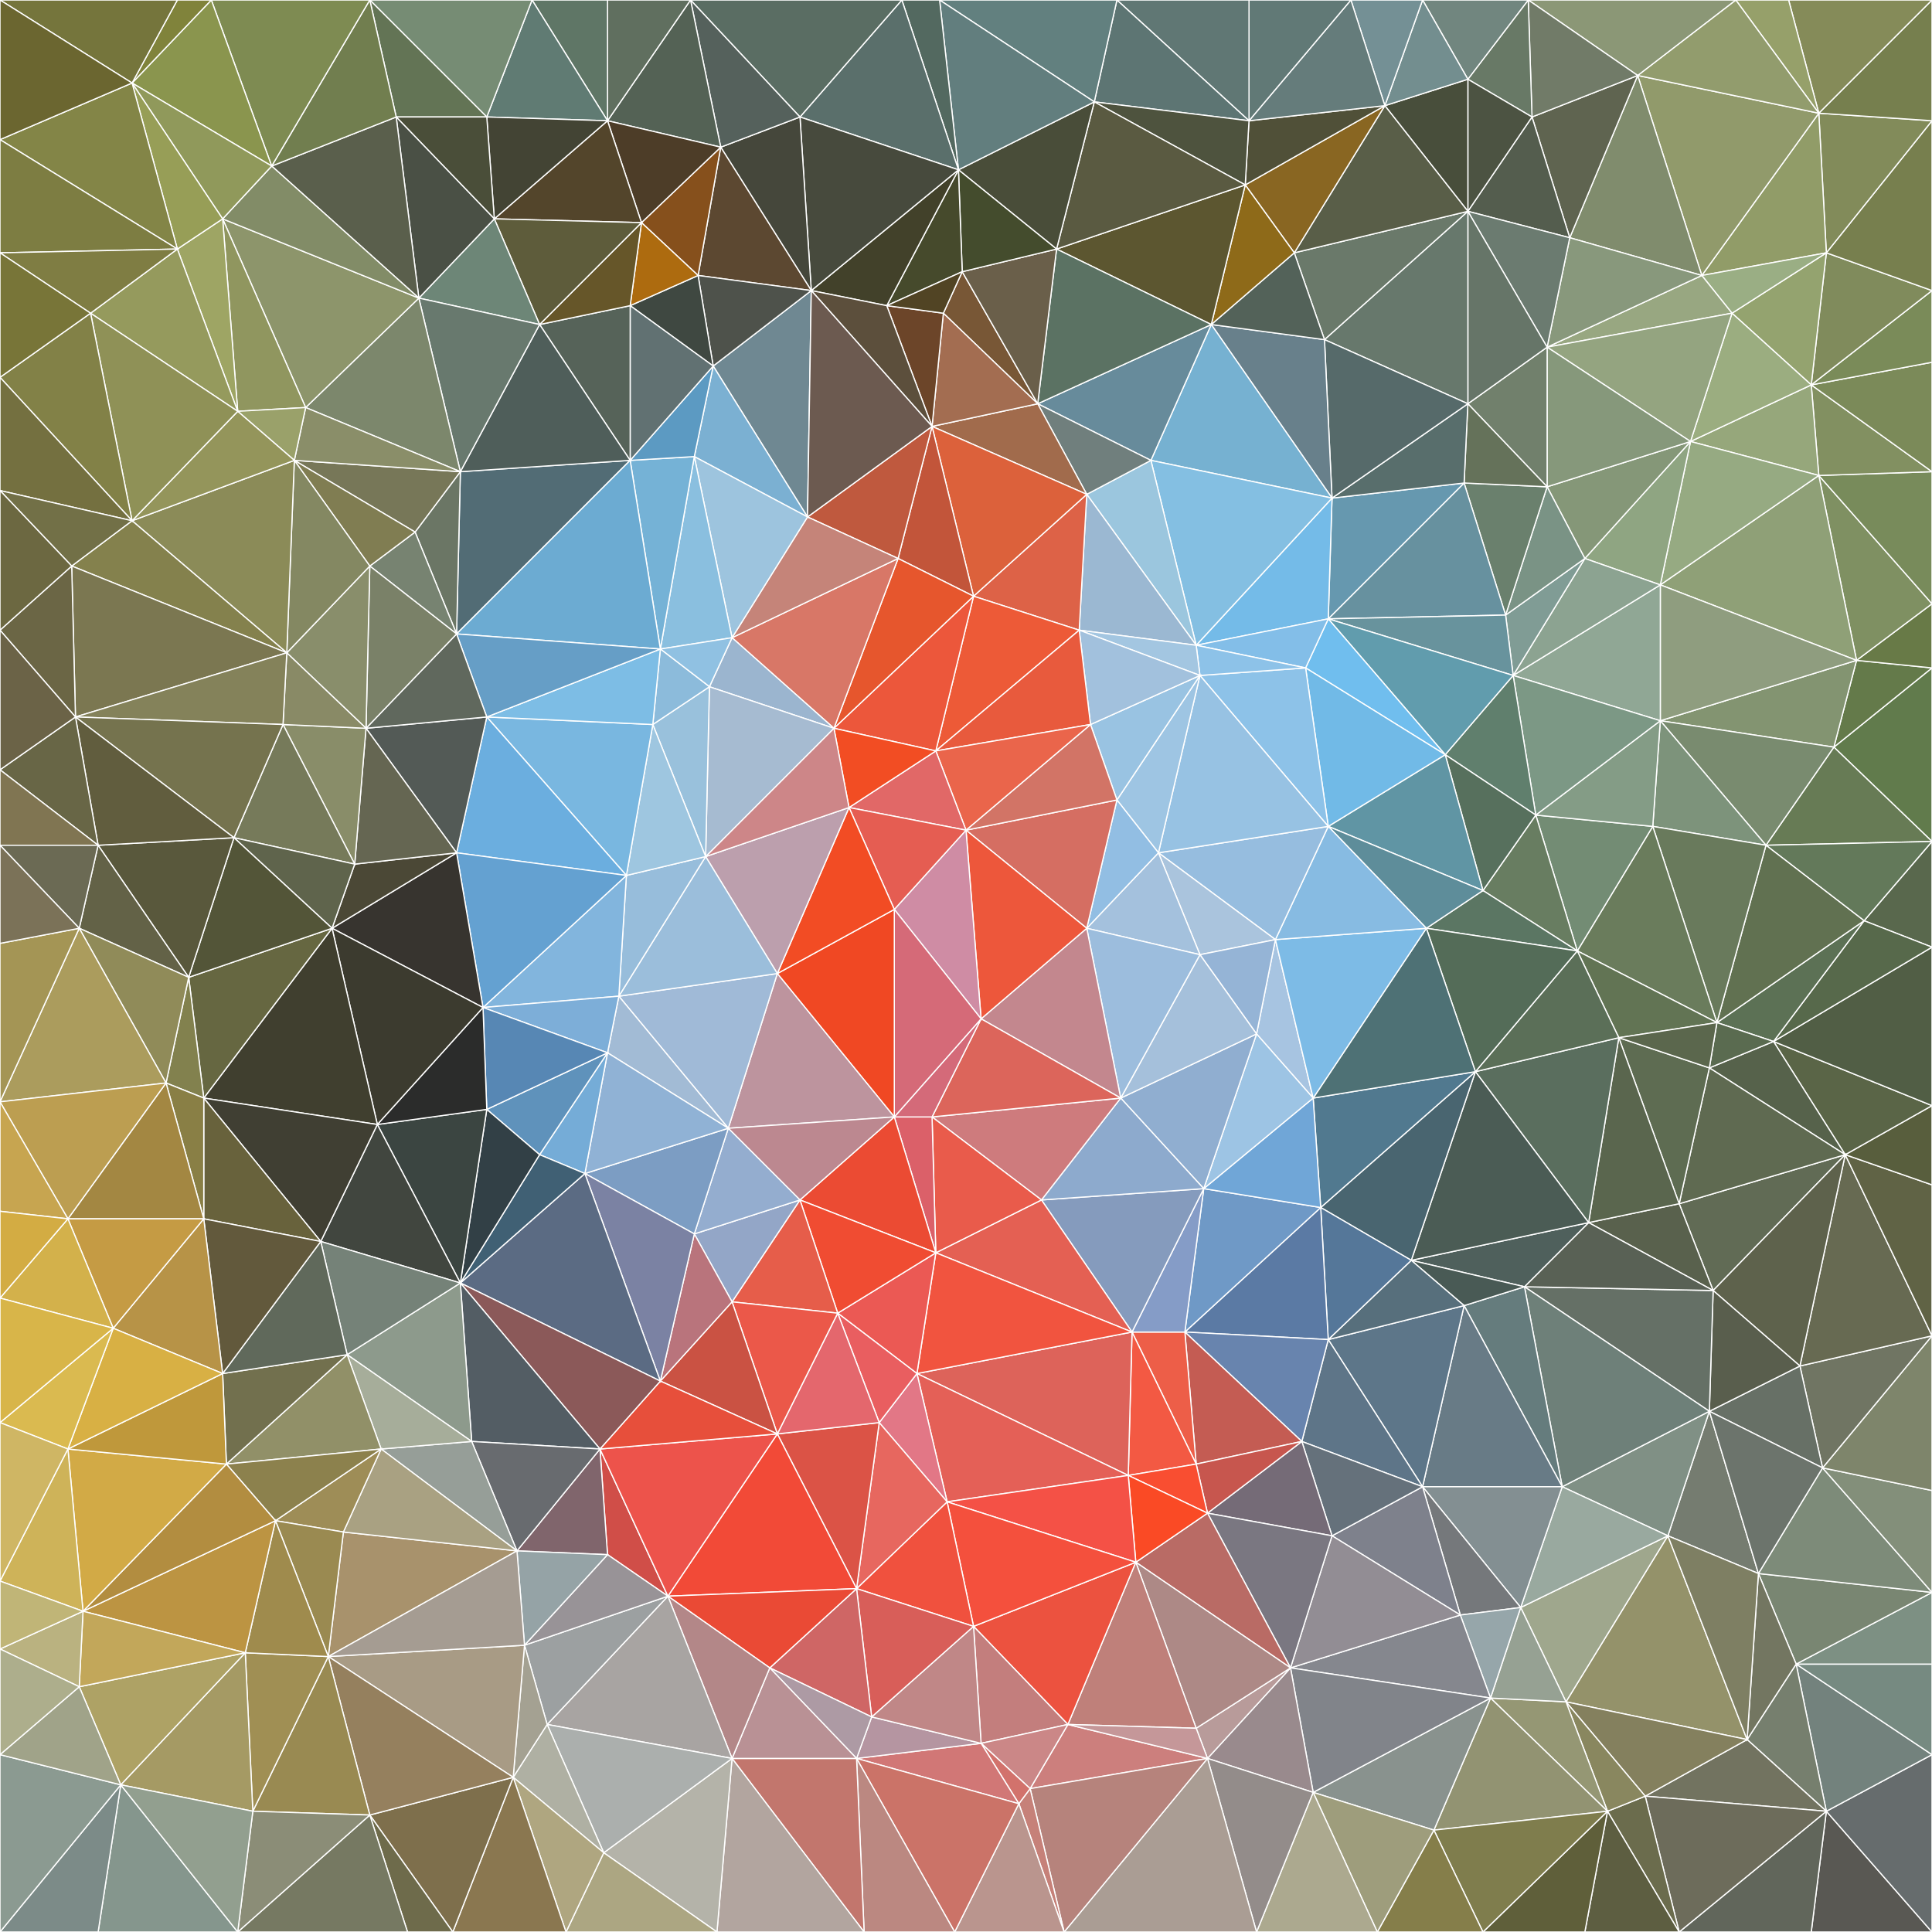 <svg xmlns='http://www.w3.org/2000/svg' version='1.1' width='512' height='512'>
<rect width="100%" height="100%" fill="#333333" stroke="none"/>
<g style='stroke-width:0.32px;stroke:white;'>
<polygon points='480 512 484 480 512 512' fill='rgb(89,88,83)'/>
<polygon points='484 480 512 465 512 512' fill='rgb(102,108,109)'/>
<polygon points='484 480 476 441 512 465' fill='rgb(115,130,125)'/>
<polygon points='476 441 512 441 512 465' fill='rgb(118,138,129)'/>
<polygon points='476 441 512 422 512 441' fill='rgb(125,144,131)'/>
<polygon points='476 441 466 417 512 422' fill='rgb(121,134,114)'/>
<polygon points='466 417 483 389 512 422' fill='rgb(125,139,121)'/>
<polygon points='483 389 512 395 512 422' fill='rgb(131,143,122)'/>
<polygon points='483 389 512 354 512 395' fill='rgb(126,133,107)'/>
<polygon points='483 389 477 362 512 354' fill='rgb(112,117,99)'/>
<polygon points='477 362 489 306 512 354' fill='rgb(103,106,82)'/>
<polygon points='489 306 512 314 512 354' fill='rgb(96,99,69)'/>
<polygon points='489 306 512 293 512 314' fill='rgb(88,94,61)'/>
<polygon points='489 306 470 276 512 293' fill='rgb(90,101,71)'/>
<polygon points='470 276 512 251 512 293' fill='rgb(81,94,69)'/>
<polygon points='494 244 512 223 512 251' fill='rgb(89,104,77)'/>
<polygon points='470 276 494 244 512 251' fill='rgb(87,105,75)'/>
<polygon points='486 198 512 177 512 223' fill='rgb(97,123,76)'/>
<polygon points='468 224 486 198 512 223' fill='rgb(103,123,85)'/>
<polygon points='494 244 468 224 512 223' fill='rgb(99,121,90)'/>
<polygon points='486 198 492 175 512 177' fill='rgb(100,122,74)'/>
<polygon points='492 175 512 160 512 177' fill='rgb(104,122,71)'/>
<polygon points='492 175 482 126 512 160' fill='rgb(127,144,98)'/>
<polygon points='482 126 512 125 512 160' fill='rgb(120,139,91)'/>
<polygon points='482 126 480 102 512 125' fill='rgb(130,144,97)'/>
<polygon points='480 102 512 96 512 125' fill='rgb(123,138,89)'/>
<polygon points='480 102 512 77 512 96' fill='rgb(122,139,89)'/>
<polygon points='480 102 484 67 512 77' fill='rgb(128,139,92)'/>
<polygon points='484 67 512 32 512 77' fill='rgb(119,127,78)'/>
<polygon points='484 67 482 30 512 32' fill='rgb(130,139,90)'/>
<polygon points='482 30 512 0 512 32' fill='rgb(118,127,78)'/>
<polygon points='482 30 474 0 512 0' fill='rgb(133,139,89)'/>
<polygon points='480 102 459 83 484 67' fill='rgb(148,163,111)'/>
<polygon points='463 461 476 441 484 480' fill='rgb(118,127,110)'/>
<polygon points='454 342 445 319 489 306' fill='rgb(97,107,85)'/>
<polygon points='477 362 454 342 489 306' fill='rgb(94,98,76)'/>
<polygon points='440 155 482 126 492 175' fill='rgb(143,160,119)'/>
<polygon points='470 276 455 271 494 244' fill='rgb(92,113,85)'/>
<polygon points='455 271 468 224 494 244' fill='rgb(97,113,81)'/>
<polygon points='486 198 440 191 492 175' fill='rgb(131,148,113)'/>
<polygon points='440 191 440 155 492 175' fill='rgb(143,157,127)'/>
<polygon points='451 73 482 30 484 67' fill='rgb(145,156,104)'/>
<polygon points='453 283 470 276 489 306' fill='rgb(86,98,75)'/>
<polygon points='445 319 453 283 489 306' fill='rgb(95,106,81)'/>
<polygon points='460 0 474 0 482 30' fill='rgb(150,160,106)'/>
<polygon points='453 374 477 362 483 389' fill='rgb(103,112,102)'/>
<polygon points='480 512 445 512 484 480' fill='rgb(97,102,91)'/>
<polygon points='468 224 440 191 486 198' fill='rgb(121,139,111)'/>
<polygon points='451 73 434 20 482 30' fill='rgb(145,154,107)'/>
<polygon points='448 117 480 102 482 126' fill='rgb(150,167,123)'/>
<polygon points='440 155 448 117 482 126' fill='rgb(150,170,130)'/>
<polygon points='459 83 451 73 484 67' fill='rgb(154,174,132)'/>
<polygon points='436 476 463 461 484 480' fill='rgb(114,115,96)'/>
<polygon points='445 512 436 476 484 480' fill='rgb(109,108,91)'/>
<polygon points='442 407 453 374 466 417' fill='rgb(117,124,112)'/>
<polygon points='466 417 453 374 483 389' fill='rgb(108,116,108)'/>
<polygon points='434 20 460 0 482 30' fill='rgb(146,156,109)'/>
<polygon points='448 117 459 83 480 102' fill='rgb(155,173,128)'/>
<polygon points='438 219 440 191 468 224' fill='rgb(125,147,123)'/>
<polygon points='453 374 454 342 477 362' fill='rgb(89,94,77)'/>
<polygon points='455 271 438 219 468 224' fill='rgb(105,122,92)'/>
<polygon points='463 461 466 417 476 441' fill='rgb(115,118,97)'/>
<polygon points='418 252 438 219 455 271' fill='rgb(106,124,92)'/>
<polygon points='415 451 442 407 463 461' fill='rgb(148,146,106)'/>
<polygon points='463 461 442 407 466 417' fill='rgb(126,127,99)'/>
<polygon points='453 283 455 271 470 276' fill='rgb(90,107,80)'/>
<polygon points='416 63 434 20 451 73' fill='rgb(128,140,109)'/>
<polygon points='436 476 415 451 463 461' fill='rgb(132,128,94)'/>
<polygon points='429 275 418 252 455 271' fill='rgb(98,116,84)'/>
<polygon points='410 92 451 73 459 83' fill='rgb(152,167,129)'/>
<polygon points='448 117 410 92 459 83' fill='rgb(148,164,128)'/>
<polygon points='434 20 405 0 460 0' fill='rgb(139,151,118)'/>
<polygon points='426 480 436 476 445 512' fill='rgb(107,108,77)'/>
<polygon points='440 155 420 148 448 117' fill='rgb(143,165,130)'/>
<polygon points='445 319 429 275 453 283' fill='rgb(94,108,82)'/>
<polygon points='442 407 414 394 453 374' fill='rgb(128,144,133)'/>
<polygon points='421 324 445 319 454 342' fill='rgb(89,97,77)'/>
<polygon points='453 374 404 341 454 342' fill='rgb(101,112,102)'/>
<polygon points='453 283 429 275 455 271' fill='rgb(91,103,77)'/>
<polygon points='415 451 403 426 442 407' fill='rgb(159,167,141)'/>
<polygon points='414 394 404 341 453 374' fill='rgb(110,128,121)'/>
<polygon points='404 341 421 324 454 342' fill='rgb(89,97,85)'/>
<polygon points='421 324 429 275 445 319' fill='rgb(90,102,78)'/>
<polygon points='420 512 426 480 445 512' fill='rgb(93,94,65)'/>
<polygon points='420 148 410 129 448 117' fill='rgb(133,151,120)'/>
<polygon points='410 92 416 63 451 73' fill='rgb(136,152,124)'/>
<polygon points='416 63 406 31 434 20' fill='rgb(95,100,80)'/>
<polygon points='401 179 440 155 440 191' fill='rgb(144,167,149)'/>
<polygon points='410 129 410 92 448 117' fill='rgb(134,152,123)'/>
<polygon points='401 179 420 148 440 155' fill='rgb(140,163,145)'/>
<polygon points='418 252 407 216 438 219' fill='rgb(115,140,116)'/>
<polygon points='438 219 407 216 440 191' fill='rgb(132,156,134)'/>
<polygon points='403 426 414 394 442 407' fill='rgb(153,169,159)'/>
<polygon points='421 324 391 284 429 275' fill='rgb(90,110,94)'/>
<polygon points='426 480 415 451 436 476' fill='rgb(137,135,95)'/>
<polygon points='407 216 401 179 440 191' fill='rgb(124,152,133)'/>
<polygon points='401 179 399 163 420 148' fill='rgb(128,156,149)'/>
<polygon points='406 31 405 0 434 20' fill='rgb(113,123,104)'/>
<polygon points='388 346 404 341 414 394' fill='rgb(101,124,125)'/>
<polygon points='393 236 407 216 418 252' fill='rgb(104,125,97)'/>
<polygon points='420 512 393 512 426 480' fill='rgb(95,95,58)'/>
<polygon points='391 284 418 252 429 275' fill='rgb(91,111,88)'/>
<polygon points='389 107 410 92 410 129' fill='rgb(113,128,108)'/>
<polygon points='395 450 415 451 426 480' fill='rgb(149,151,116)'/>
<polygon points='380 485 395 450 426 480' fill='rgb(146,147,114)'/>
<polygon points='393 512 380 485 426 480' fill='rgb(127,125,77)'/>
<polygon points='377 394 388 346 414 394' fill='rgb(104,123,134)'/>
<polygon points='389 56 406 31 416 63' fill='rgb(84,93,78)'/>
<polygon points='404 341 374 334 421 324' fill='rgb(79,96,92)'/>
<polygon points='374 334 391 284 421 324' fill='rgb(75,92,85)'/>
<polygon points='383 200 401 179 407 216' fill='rgb(96,127,109)'/>
<polygon points='399 163 410 129 420 148' fill='rgb(122,147,133)'/>
<polygon points='389 21 405 0 406 31' fill='rgb(104,121,102)'/>
<polygon points='395 450 403 426 415 451' fill='rgb(150,161,147)'/>
<polygon points='410 92 389 56 416 63' fill='rgb(107,123,112)'/>
<polygon points='378 246 393 236 418 252' fill='rgb(91,118,99)'/>
<polygon points='391 284 378 246 418 252' fill='rgb(84,108,88)'/>
<polygon points='399 163 388 128 410 129' fill='rgb(106,128,109)'/>
<polygon points='403 426 377 394 414 394' fill='rgb(131,143,146)'/>
<polygon points='388 128 389 107 410 129' fill='rgb(101,114,90)'/>
<polygon points='387 428 377 394 403 426' fill='rgb(117,120,123)'/>
<polygon points='389 107 389 56 410 92' fill='rgb(102,117,104)'/>
<polygon points='395 450 387 428 403 426' fill='rgb(150,166,170)'/>
<polygon points='388 346 374 334 404 341' fill='rgb(73,90,85)'/>
<polygon points='389 56 389 21 406 31' fill='rgb(76,83,66)'/>
<polygon points='393 236 383 200 407 216' fill='rgb(87,112,93)'/>
<polygon points='389 21 377 0 405 0' fill='rgb(113,134,127)'/>
<polygon points='351 90 389 56 389 107' fill='rgb(103,120,108)'/>
<polygon points='367 28 389 21 389 56' fill='rgb(72,78,59)'/>
<polygon points='374 334 350 320 391 284' fill='rgb(73,101,112)'/>
<polygon points='352 164 388 128 399 163' fill='rgb(103,145,159)'/>
<polygon points='352 164 399 163 401 179' fill='rgb(104,147,157)'/>
<polygon points='383 200 352 164 401 179' fill='rgb(97,156,173)'/>
<polygon points='377 394 352 355 388 346' fill='rgb(93,118,137)'/>
<polygon points='350 320 348 291 391 284' fill='rgb(81,121,143)'/>
<polygon points='352 164 353 132 388 128' fill='rgb(102,152,175)'/>
<polygon points='352 219 383 200 393 236' fill='rgb(96,149,164)'/>
<polygon points='378 246 352 219 393 236' fill='rgb(94,141,154)'/>
<polygon points='365 512 380 485 393 512' fill='rgb(133,126,74)'/>
<polygon points='380 485 348 475 395 450' fill='rgb(137,146,142)'/>
<polygon points='342 442 387 428 395 450' fill='rgb(133,135,142)'/>
<polygon points='348 475 342 442 395 450' fill='rgb(129,132,138)'/>
<polygon points='346 177 352 164 383 200' fill='rgb(112,190,238)'/>
<polygon points='351 90 343 67 389 56' fill='rgb(106,121,106)'/>
<polygon points='348 291 378 246 391 284' fill='rgb(78,113,117)'/>
<polygon points='353 407 377 394 387 428' fill='rgb(126,129,140)'/>
<polygon points='388 128 353 132 389 107' fill='rgb(88,110,108)'/>
<polygon points='345 382 352 355 377 394' fill='rgb(94,117,136)'/>
<polygon points='352 355 374 334 388 346' fill='rgb(87,111,124)'/>
<polygon points='367 28 377 0 389 21' fill='rgb(115,142,143)'/>
<polygon points='343 67 367 28 389 56' fill='rgb(89,94,72)'/>
<polygon points='353 132 351 90 389 107' fill='rgb(86,106,106)'/>
<polygon points='342 442 353 407 387 428' fill='rgb(146,141,148)'/>
<polygon points='333 274 338 249 348 291' fill='rgb(167,196,225)'/>
<polygon points='367 28 358 0 377 0' fill='rgb(116,144,149)'/>
<polygon points='348 291 338 249 378 246' fill='rgb(125,187,230)'/>
<polygon points='352 219 346 177 383 200' fill='rgb(113,186,231)'/>
<polygon points='365 512 348 475 380 485' fill='rgb(158,157,124)'/>
<polygon points='338 249 352 219 378 246' fill='rgb(135,187,226)'/>
<polygon points='353 407 345 382 377 394' fill='rgb(101,113,123)'/>
<polygon points='343 67 330 49 367 28' fill='rgb(137,102,34)'/>
<polygon points='352 355 350 320 374 334' fill='rgb(85,119,153)'/>
<polygon points='333 512 348 475 365 512' fill='rgb(172,169,143)'/>
<polygon points='330 49 331 32 367 28' fill='rgb(80,80,56)'/>
<polygon points='331 32 358 0 367 28' fill='rgb(101,124,123)'/>
<polygon points='331 32 331 0 358 0' fill='rgb(97,121,118)'/>
<polygon points='318 179 346 177 352 219' fill='rgb(141,194,232)'/>
<polygon points='314 353 350 320 352 355' fill='rgb(91,122,164)'/>
<polygon points='321 86 351 90 353 132' fill='rgb(104,128,139)'/>
<polygon points='305 122 321 86 353 132' fill='rgb(118,177,209)'/>
<polygon points='320 466 342 442 348 475' fill='rgb(153,138,141)'/>
<polygon points='314 353 319 315 350 320' fill='rgb(111,153,198)'/>
<polygon points='319 315 348 291 350 320' fill='rgb(112,166,215)'/>
<polygon points='321 86 343 67 351 90' fill='rgb(83,98,89)'/>
<polygon points='338 249 307 226 352 219' fill='rgb(150,189,223)'/>
<polygon points='307 226 318 179 352 219' fill='rgb(151,194,227)'/>
<polygon points='345 382 314 353 352 355' fill='rgb(104,132,174)'/>
<polygon points='352 164 317 171 353 132' fill='rgb(116,187,232)'/>
<polygon points='317 171 305 122 353 132' fill='rgb(132,191,226)'/>
<polygon points='320 401 345 382 353 407' fill='rgb(117,107,119)'/>
<polygon points='342 442 320 401 353 407' fill='rgb(122,119,129)'/>
<polygon points='333 512 320 466 348 475' fill='rgb(147,140,138)'/>
<polygon points='346 177 317 171 352 164' fill='rgb(131,190,232)'/>
<polygon points='320 466 317 458 342 442' fill='rgb(184,155,154)'/>
<polygon points='317 388 314 353 345 382' fill='rgb(196,92,83)'/>
<polygon points='320 401 317 388 345 382' fill='rgb(199,86,78)'/>
<polygon points='319 315 333 274 348 291' fill='rgb(157,196,228)'/>
<polygon points='301 414 320 401 342 442' fill='rgb(185,107,101)'/>
<polygon points='318 179 317 171 346 177' fill='rgb(141,194,232)'/>
<polygon points='307 226 296 212 318 179' fill='rgb(158,197,227)'/>
<polygon points='318 253 307 226 338 249' fill='rgb(170,196,221)'/>
<polygon points='333 274 318 253 338 249' fill='rgb(149,180,214)'/>
<polygon points='317 458 301 414 342 442' fill='rgb(173,137,134)'/>
<polygon points='321 86 330 49 343 67' fill='rgb(142,106,25)'/>
<polygon points='319 315 297 291 333 274' fill='rgb(144,174,208)'/>
<polygon points='282 512 320 466 333 512' fill='rgb(170,157,148)'/>
<polygon points='288 131 305 122 317 171' fill='rgb(155,198,222)'/>
<polygon points='321 86 280 66 330 49' fill='rgb(92,86,48)'/>
<polygon points='296 0 331 0 331 32' fill='rgb(96,119,116)'/>
<polygon points='290 27 296 0 331 32' fill='rgb(93,117,115)'/>
<polygon points='297 291 318 253 333 274' fill='rgb(165,192,219)'/>
<polygon points='330 49 290 27 331 32' fill='rgb(78,83,62)'/>
<polygon points='280 66 290 27 330 49' fill='rgb(90,90,65)'/>
<polygon points='286 167 288 131 317 171' fill='rgb(155,184,210)'/>
<polygon points='300 353 314 353 317 388' fill='rgb(237,94,72)'/>
<polygon points='299 391 300 353 317 388' fill='rgb(243,89,67)'/>
<polygon points='283 457 301 414 317 458' fill='rgb(191,128,122)'/>
<polygon points='296 212 289 192 318 179' fill='rgb(153,195,226)'/>
<polygon points='288 246 307 226 318 253' fill='rgb(164,193,221)'/>
<polygon points='297 291 288 246 318 253' fill='rgb(156,189,221)'/>
<polygon points='314 353 300 353 319 315' fill='rgb(133,156,199)'/>
<polygon points='300 353 276 318 319 315' fill='rgb(133,155,189)'/>
<polygon points='273 474 283 457 320 466' fill='rgb(204,127,125)'/>
<polygon points='282 512 273 474 320 466' fill='rgb(182,131,124)'/>
<polygon points='305 122 275 107 321 86' fill='rgb(103,139,155)'/>
<polygon points='275 107 280 66 321 86' fill='rgb(91,114,99)'/>
<polygon points='299 391 317 388 320 401' fill='rgb(249,78,49)'/>
<polygon points='301 414 299 391 320 401' fill='rgb(250,74,37)'/>
<polygon points='283 457 317 458 320 466' fill='rgb(197,151,153)'/>
<polygon points='276 318 297 291 319 315' fill='rgb(141,170,205)'/>
<polygon points='286 167 317 171 318 179' fill='rgb(163,198,225)'/>
<polygon points='289 192 286 167 318 179' fill='rgb(162,193,221)'/>
<polygon points='270 478 273 474 282 512' fill='rgb(198,129,121)'/>
<polygon points='260 270 288 246 297 291' fill='rgb(195,135,142)'/>
<polygon points='283 457 258 431 301 414' fill='rgb(236,82,63)'/>
<polygon points='288 246 296 212 307 226' fill='rgb(146,190,227)'/>
<polygon points='299 391 243 364 300 353' fill='rgb(221,99,90)'/>
<polygon points='288 131 275 107 305 122' fill='rgb(112,127,125)'/>
<polygon points='251 398 243 364 299 391' fill='rgb(228,96,87)'/>
<polygon points='251 398 299 391 301 414' fill='rgb(244,81,70)'/>
<polygon points='258 431 251 398 301 414' fill='rgb(244,80,61)'/>
<polygon points='288 246 256 220 296 212' fill='rgb(213,110,98)'/>
<polygon points='248 332 276 318 300 353' fill='rgb(228,96,83)'/>
<polygon points='243 364 248 332 300 353' fill='rgb(241,84,63)'/>
<polygon points='286 167 258 158 288 131' fill='rgb(221,98,71)'/>
<polygon points='280 66 254 45 290 27' fill='rgb(73,77,57)'/>
<polygon points='290 27 249 0 296 0' fill='rgb(98,128,127)'/>
<polygon points='276 318 247 296 297 291' fill='rgb(206,123,125)'/>
<polygon points='247 296 260 270 297 291' fill='rgb(220,101,91)'/>
<polygon points='256 220 289 192 296 212' fill='rgb(210,116,102)'/>
<polygon points='250 83 255 72 275 107' fill='rgb(120,87,54)'/>
<polygon points='275 107 255 72 280 66' fill='rgb(106,95,74)'/>
<polygon points='248 199 258 158 286 167' fill='rgb(237,90,55)'/>
<polygon points='248 199 286 167 289 192' fill='rgb(232,90,61)'/>
<polygon points='256 220 248 199 289 192' fill='rgb(234,101,75)'/>
<polygon points='254 45 249 0 290 27' fill='rgb(98,126,126)'/>
<polygon points='247 113 275 107 288 131' fill='rgb(161,107,76)'/>
<polygon points='258 158 247 113 288 131' fill='rgb(220,97,59)'/>
<polygon points='260 270 256 220 288 246' fill='rgb(237,87,59)'/>
<polygon points='237 241 256 220 260 270' fill='rgb(207,140,164)'/>
<polygon points='253 512 270 478 282 512' fill='rgb(186,149,142)'/>
<polygon points='260 462 258 431 283 457' fill='rgb(195,126,125)'/>
<polygon points='273 474 260 462 283 457' fill='rgb(203,135,135)'/>
<polygon points='238 148 247 113 258 158' fill='rgb(194,85,58)'/>
<polygon points='255 72 254 45 280 66' fill='rgb(68,76,45)'/>
<polygon points='247 113 250 83 275 107' fill='rgb(163,109,81)'/>
<polygon points='248 332 247 296 276 318' fill='rgb(233,91,75)'/>
<polygon points='270 478 260 462 273 474' fill='rgb(210,114,108)'/>
<polygon points='227 466 260 462 270 478' fill='rgb(209,119,118)'/>
<polygon points='253 512 227 466 270 478' fill='rgb(203,115,104)'/>
<polygon points='237 296 247 296 248 332' fill='rgb(219,96,105)'/>
<polygon points='233 377 243 364 251 398' fill='rgb(226,119,134)'/>
<polygon points='229 512 227 466 253 512' fill='rgb(187,136,129)'/>
<polygon points='239 0 249 0 254 45' fill='rgb(83,105,96)'/>
<polygon points='212 31 239 0 254 45' fill='rgb(90,111,107)'/>
<polygon points='248 199 221 193 258 158' fill='rgb(236,87,59)'/>
<polygon points='221 193 238 148 258 158' fill='rgb(230,86,45)'/>
<polygon points='227 421 251 398 258 431' fill='rgb(240,81,62)'/>
<polygon points='247 296 237 296 260 270' fill='rgb(212,106,121)'/>
<polygon points='237 296 237 241 260 270' fill='rgb(213,106,120)'/>
<polygon points='227 466 231 455 260 462' fill='rgb(181,149,161)'/>
<polygon points='231 455 258 431 260 462' fill='rgb(192,135,135)'/>
<polygon points='206 258 237 241 237 296' fill='rgb(240,72,35)'/>
<polygon points='235 81 254 45 255 72' fill='rgb(70,74,44)'/>
<polygon points='231 455 227 421 258 431' fill='rgb(216,94,89)'/>
<polygon points='243 364 222 348 248 332' fill='rgb(235,89,84)'/>
<polygon points='247 113 235 81 250 83' fill='rgb(108,69,41)'/>
<polygon points='235 81 215 77 254 45' fill='rgb(66,65,42)'/>
<polygon points='225 214 248 199 256 220' fill='rgb(225,104,103)'/>
<polygon points='237 241 225 214 256 220' fill='rgb(229,93,82)'/>
<polygon points='215 77 212 31 254 45' fill='rgb(71,74,61)'/>
<polygon points='250 83 235 81 255 72' fill='rgb(81,68,36)'/>
<polygon points='212 318 237 296 248 332' fill='rgb(235,75,51)'/>
<polygon points='238 148 214 137 247 113' fill='rgb(191,89,62)'/>
<polygon points='227 421 233 377 251 398' fill='rgb(231,103,95)'/>
<polygon points='215 77 235 81 247 113' fill='rgb(92,79,60)'/>
<polygon points='225 214 221 193 248 199' fill='rgb(242,77,35)'/>
<polygon points='222 348 212 318 248 332' fill='rgb(240,76,50)'/>
<polygon points='214 137 189 97 215 77' fill='rgb(111,136,146)'/>
<polygon points='214 137 215 77 247 113' fill='rgb(108,90,80)'/>
<polygon points='227 421 206 380 233 377' fill='rgb(219,83,70)'/>
<polygon points='221 193 194 169 238 148' fill='rgb(216,119,103)'/>
<polygon points='233 377 222 348 243 364' fill='rgb(233,94,96)'/>
<polygon points='194 466 227 466 229 512' fill='rgb(194,118,109)'/>
<polygon points='204 442 227 421 231 455' fill='rgb(207,102,101)'/>
<polygon points='193 299 206 258 237 296' fill='rgb(189,148,158)'/>
<polygon points='194 169 214 137 238 148' fill='rgb(197,132,121)'/>
<polygon points='212 31 183 0 239 0' fill='rgb(90,109,99)'/>
<polygon points='190 512 194 466 229 512' fill='rgb(178,165,159)'/>
<polygon points='206 258 225 214 237 241' fill='rgb(242,76,36)'/>
<polygon points='212 318 193 299 237 296' fill='rgb(188,136,144)'/>
<polygon points='206 258 187 227 225 214' fill='rgb(188,159,173)'/>
<polygon points='206 380 222 348 233 377' fill='rgb(228,103,109)'/>
<polygon points='184 121 189 97 214 137' fill='rgb(123,176,210)'/>
<polygon points='191 39 212 31 215 77' fill='rgb(69,71,59)'/>
<polygon points='227 466 204 442 231 455' fill='rgb(173,154,164)'/>
<polygon points='177 423 206 380 227 421' fill='rgb(242,74,55)'/>
<polygon points='194 345 212 318 222 348' fill='rgb(230,93,74)'/>
<polygon points='204 442 177 423 227 421' fill='rgb(234,74,53)'/>
<polygon points='194 466 204 442 227 466' fill='rgb(185,145,149)'/>
<polygon points='206 380 194 345 222 348' fill='rgb(235,88,73)'/>
<polygon points='187 227 221 193 225 214' fill='rgb(205,134,136)'/>
<polygon points='185 73 191 39 215 77' fill='rgb(92,72,49)'/>
<polygon points='188 182 194 169 221 193' fill='rgb(155,181,207)'/>
<polygon points='187 227 188 182 221 193' fill='rgb(166,187,209)'/>
<polygon points='187 227 173 192 188 182' fill='rgb(153,193,220)'/>
<polygon points='191 39 183 0 212 31' fill='rgb(85,97,92)'/>
<polygon points='194 345 184 327 212 318' fill='rgb(147,166,199)'/>
<polygon points='194 169 184 121 214 137' fill='rgb(157,196,222)'/>
<polygon points='189 97 185 73 215 77' fill='rgb(78,82,75)'/>
<polygon points='193 299 164 264 206 258' fill='rgb(160,186,215)'/>
<polygon points='175 366 194 345 206 380' fill='rgb(202,82,67)'/>
<polygon points='184 327 193 299 212 318' fill='rgb(148,173,207)'/>
<polygon points='161 412 159 384 177 423' fill='rgb(208,78,72)'/>
<polygon points='161 279 164 264 193 299' fill='rgb(162,187,213)'/>
<polygon points='175 172 184 121 194 169' fill='rgb(138,191,223)'/>
<polygon points='190 512 160 491 194 466' fill='rgb(180,179,169)'/>
<polygon points='164 264 187 227 206 258' fill='rgb(155,190,219)'/>
<polygon points='177 423 159 384 206 380' fill='rgb(237,83,75)'/>
<polygon points='159 384 175 366 206 380' fill='rgb(231,79,59)'/>
<polygon points='185 73 170 59 191 39' fill='rgb(134,80,28)'/>
<polygon points='194 466 177 423 204 442' fill='rgb(179,135,136)'/>
<polygon points='175 172 167 122 184 121' fill='rgb(117,178,214)'/>
<polygon points='164 264 166 232 187 227' fill='rgb(151,189,219)'/>
<polygon points='167 81 185 73 189 97' fill='rgb(63,72,65)'/>
<polygon points='161 32 183 0 191 39' fill='rgb(84,98,85)'/>
<polygon points='184 327 155 311 193 299' fill='rgb(124,157,195)'/>
<polygon points='188 182 175 172 194 169' fill='rgb(144,193,226)'/>
<polygon points='175 366 184 327 194 345' fill='rgb(185,116,124)'/>
<polygon points='145 457 177 423 194 466' fill='rgb(168,164,162)'/>
<polygon points='160 491 145 457 194 466' fill='rgb(171,175,173)'/>
<polygon points='155 311 161 279 193 299' fill='rgb(144,178,213)'/>
<polygon points='161 32 161 0 183 0' fill='rgb(96,111,95)'/>
<polygon points='166 232 173 192 187 227' fill='rgb(158,198,224)'/>
<polygon points='184 121 167 122 189 97' fill='rgb(92,154,194)'/>
<polygon points='170 59 161 32 191 39' fill='rgb(77,61,40)'/>
<polygon points='150 512 160 491 190 512' fill='rgb(172,166,130)'/>
<polygon points='167 122 167 81 189 97' fill='rgb(97,113,114)'/>
<polygon points='173 192 175 172 188 182' fill='rgb(140,187,219)'/>
<polygon points='175 366 155 311 184 327' fill='rgb(123,130,163)'/>
<polygon points='122 340 155 311 175 366' fill='rgb(91,107,131)'/>
<polygon points='145 457 139 436 177 423' fill='rgb(156,160,161)'/>
<polygon points='167 81 170 59 185 73' fill='rgb(173,107,15)'/>
<polygon points='121 168 122 125 167 122' fill='rgb(82,108,117)'/>
<polygon points='143 86 167 81 167 122' fill='rgb(86,99,89)'/>
<polygon points='166 232 129 190 173 192' fill='rgb(121,183,224)'/>
<polygon points='121 168 167 122 175 172' fill='rgb(108,171,210)'/>
<polygon points='139 436 161 412 177 423' fill='rgb(152,147,151)'/>
<polygon points='173 192 129 190 175 172' fill='rgb(125,189,229)'/>
<polygon points='129 190 121 168 175 172' fill='rgb(102,158,198)'/>
<polygon points='159 384 122 340 175 366' fill='rgb(139,89,89)'/>
<polygon points='136 471 145 457 160 491' fill='rgb(175,176,163)'/>
<polygon points='121 226 129 190 166 232' fill='rgb(107,174,223)'/>
<polygon points='125 382 122 340 159 384' fill='rgb(83,93,100)'/>
<polygon points='155 311 143 306 161 279' fill='rgb(117,172,215)'/>
<polygon points='164 264 128 267 166 232' fill='rgb(130,181,221)'/>
<polygon points='131 58 161 32 170 59' fill='rgb(83,69,43)'/>
<polygon points='167 81 143 86 170 59' fill='rgb(102,86,41)'/>
<polygon points='143 86 131 58 170 59' fill='rgb(94,92,59)'/>
<polygon points='141 0 161 0 161 32' fill='rgb(95,118,102)'/>
<polygon points='137 411 159 384 161 412' fill='rgb(128,101,108)'/>
<polygon points='128 267 121 226 166 232' fill='rgb(100,161,209)'/>
<polygon points='122 125 143 86 167 122' fill='rgb(79,94,90)'/>
<polygon points='129 31 141 0 161 32' fill='rgb(96,123,115)'/>
<polygon points='131 58 129 31 161 32' fill='rgb(67,68,52)'/>
<polygon points='139 436 137 411 161 412' fill='rgb(149,163,166)'/>
<polygon points='161 279 128 267 164 264' fill='rgb(125,174,216)'/>
<polygon points='122 340 143 306 155 311' fill='rgb(64,96,116)'/>
<polygon points='143 306 129 294 161 279' fill='rgb(95,146,187)'/>
<polygon points='129 294 128 267 161 279' fill='rgb(87,135,180)'/>
<polygon points='137 411 125 382 159 384' fill='rgb(104,107,111)'/>
<polygon points='150 512 136 471 160 491' fill='rgb(175,166,128)'/>
<polygon points='121 168 110 141 122 125' fill='rgb(107,118,101)'/>
<polygon points='120 512 136 471 150 512' fill='rgb(138,119,80)'/>
<polygon points='111 79 131 58 143 86' fill='rgb(109,134,119)'/>
<polygon points='122 125 111 79 143 86' fill='rgb(104,121,110)'/>
<polygon points='122 340 129 294 143 306' fill='rgb(50,64,70)'/>
<polygon points='136 471 139 436 145 457' fill='rgb(164,161,146)'/>
<polygon points='120 512 98 481 136 471' fill='rgb(126,111,76)'/>
<polygon points='136 471 87 439 139 436' fill='rgb(168,155,133)'/>
<polygon points='129 31 98 0 141 0' fill='rgb(118,140,116)'/>
<polygon points='122 340 100 298 129 294' fill='rgb(59,69,65)'/>
<polygon points='105 31 98 0 129 31' fill='rgb(99,116,85)'/>
<polygon points='98 481 87 439 136 471' fill='rgb(149,128,94)'/>
<polygon points='87 439 91 406 137 411' fill='rgb(168,146,108)'/>
<polygon points='87 439 137 411 139 436' fill='rgb(165,156,146)'/>
<polygon points='92 359 122 340 125 382' fill='rgb(141,154,140)'/>
<polygon points='101 384 125 382 137 411' fill='rgb(150,158,152)'/>
<polygon points='91 406 101 384 137 411' fill='rgb(169,161,130)'/>
<polygon points='88 246 121 226 128 267' fill='rgb(55,52,47)'/>
<polygon points='108 512 98 481 120 512' fill='rgb(110,107,75)'/>
<polygon points='81 108 111 79 122 125' fill='rgb(124,135,108)'/>
<polygon points='85 329 100 298 122 340' fill='rgb(65,70,63)'/>
<polygon points='101 384 92 359 125 382' fill='rgb(166,173,154)'/>
<polygon points='121 226 97 193 129 190' fill='rgb(83,90,86)'/>
<polygon points='100 298 128 267 129 294' fill='rgb(43,44,43)'/>
<polygon points='105 31 129 31 131 58' fill='rgb(74,78,57)'/>
<polygon points='111 79 105 31 131 58' fill='rgb(74,80,69)'/>
<polygon points='88 246 94 229 121 226' fill='rgb(75,72,54)'/>
<polygon points='97 193 121 168 129 190' fill='rgb(96,104,93)'/>
<polygon points='100 298 88 246 128 267' fill='rgb(60,59,47)'/>
<polygon points='98 150 110 141 121 168' fill='rgb(119,131,113)'/>
<polygon points='94 229 97 193 121 226' fill='rgb(101,102,82)'/>
<polygon points='72 44 105 31 111 79' fill='rgb(90,95,76)'/>
<polygon points='110 141 78 122 122 125' fill='rgb(119,119,88)'/>
<polygon points='78 122 81 108 122 125' fill='rgb(138,142,105)'/>
<polygon points='92 359 85 329 122 340' fill='rgb(117,130,120)'/>
<polygon points='97 193 98 150 121 168' fill='rgb(122,129,104)'/>
<polygon points='97 193 76 173 98 150' fill='rgb(137,142,107)'/>
<polygon points='98 150 78 122 110 141' fill='rgb(128,125,82)'/>
<polygon points='81 108 59 58 111 79' fill='rgb(141,149,107)'/>
<polygon points='59 58 72 44 111 79' fill='rgb(130,140,103)'/>
<polygon points='54 291 88 246 100 298' fill='rgb(64,63,47)'/>
<polygon points='63 512 98 481 108 512' fill='rgb(118,121,98)'/>
<polygon points='94 229 75 192 97 193' fill='rgb(137,141,105)'/>
<polygon points='67 480 87 439 98 481' fill='rgb(153,138,82)'/>
<polygon points='63 512 67 480 98 481' fill='rgb(139,141,119)'/>
<polygon points='72 44 98 0 105 31' fill='rgb(113,126,79)'/>
<polygon points='54 291 50 259 88 246' fill='rgb(102,103,65)'/>
<polygon points='62 222 75 192 94 229' fill='rgb(118,122,90)'/>
<polygon points='72 44 56 0 98 0' fill='rgb(126,139,82)'/>
<polygon points='85 329 54 291 100 298' fill='rgb(64,63,51)'/>
<polygon points='91 406 73 403 101 384' fill='rgb(158,141,87)'/>
<polygon points='60 388 92 359 101 384' fill='rgb(145,144,104)'/>
<polygon points='73 403 60 388 101 384' fill='rgb(140,129,77)'/>
<polygon points='75 192 76 173 97 193' fill='rgb(137,138,102)'/>
<polygon points='54 323 54 291 85 329' fill='rgb(104,98,60)'/>
<polygon points='87 439 73 403 91 406' fill='rgb(154,138,81)'/>
<polygon points='60 388 59 364 92 359' fill='rgb(114,112,78)'/>
<polygon points='76 173 78 122 98 150' fill='rgb(132,136,98)'/>
<polygon points='63 109 59 58 81 108' fill='rgb(144,150,95)'/>
<polygon points='67 480 65 438 87 439' fill='rgb(160,143,84)'/>
<polygon points='65 438 73 403 87 439' fill='rgb(159,139,77)'/>
<polygon points='59 364 85 329 92 359' fill='rgb(96,105,91)'/>
<polygon points='88 246 62 222 94 229' fill='rgb(95,100,76)'/>
<polygon points='47 66 59 58 63 109' fill='rgb(158,165,100)'/>
<polygon points='76 173 35 138 78 122' fill='rgb(139,139,88)'/>
<polygon points='59 364 54 323 85 329' fill='rgb(98,89,60)'/>
<polygon points='50 259 62 222 88 246' fill='rgb(83,85,56)'/>
<polygon points='35 22 56 0 72 44' fill='rgb(138,149,78)'/>
<polygon points='78 122 63 109 81 108' fill='rgb(154,161,106)'/>
<polygon points='35 138 63 109 78 122' fill='rgb(148,149,91)'/>
<polygon points='32 473 65 438 67 480' fill='rgb(165,154,100)'/>
<polygon points='65 438 22 427 73 403' fill='rgb(188,148,66)'/>
<polygon points='19 150 35 138 76 173' fill='rgb(132,129,77)'/>
<polygon points='20 190 19 150 76 173' fill='rgb(123,119,81)'/>
<polygon points='75 192 20 190 76 173' fill='rgb(132,130,90)'/>
<polygon points='62 222 20 190 75 192' fill='rgb(117,115,78)'/>
<polygon points='59 58 35 22 72 44' fill='rgb(144,153,91)'/>
<polygon points='22 427 60 388 73 403' fill='rgb(178,141,64)'/>
<polygon points='44 287 50 259 54 291' fill='rgb(130,129,78)'/>
<polygon points='35 22 47 0 56 0' fill='rgb(128,131,59)'/>
<polygon points='30 352 54 323 59 364' fill='rgb(183,147,71)'/>
<polygon points='50 259 26 224 62 222' fill='rgb(89,88,60)'/>
<polygon points='26 224 20 190 62 222' fill='rgb(97,93,62)'/>
<polygon points='24 83 47 66 63 109' fill='rgb(149,154,93)'/>
<polygon points='26 512 32 473 63 512' fill='rgb(133,150,141)'/>
<polygon points='32 473 21 447 65 438' fill='rgb(174,162,101)'/>
<polygon points='63 512 32 473 67 480' fill='rgb(146,159,143)'/>
<polygon points='22 427 18 384 60 388' fill='rgb(210,170,70)'/>
<polygon points='21 447 22 427 65 438' fill='rgb(194,167,90)'/>
<polygon points='21 246 26 224 50 259' fill='rgb(99,98,71)'/>
<polygon points='47 66 35 22 59 58' fill='rgb(151,158,87)'/>
<polygon points='35 138 24 83 63 109' fill='rgb(143,145,87)'/>
<polygon points='18 384 59 364 60 388' fill='rgb(191,152,59)'/>
<polygon points='44 287 54 291 54 323' fill='rgb(137,127,69)'/>
<polygon points='18 384 30 352 59 364' fill='rgb(216,176,68)'/>
<polygon points='18 323 44 287 54 323' fill='rgb(163,135,66)'/>
<polygon points='30 352 18 323 54 323' fill='rgb(197,155,68)'/>
<polygon points='0 100 24 83 35 138' fill='rgb(130,129,71)'/>
<polygon points='0 37 35 22 47 66' fill='rgb(131,133,71)'/>
<polygon points='0 67 0 37 47 66' fill='rgb(125,125,66)'/>
<polygon points='44 287 21 246 50 259' fill='rgb(144,139,89)'/>
<polygon points='0 130 0 100 35 138' fill='rgb(116,112,64)'/>
<polygon points='0 292 21 246 44 287' fill='rgb(171,156,93)'/>
<polygon points='18 323 0 292 44 287' fill='rgb(188,158,81)'/>
<polygon points='35 22 0 0 47 0' fill='rgb(117,117,60)'/>
<polygon points='24 83 0 67 47 66' fill='rgb(127,125,67)'/>
<polygon points='0 167 19 150 20 190' fill='rgb(107,102,69)'/>
<polygon points='0 292 0 250 21 246' fill='rgb(164,149,85)'/>
<polygon points='0 419 18 384 22 427' fill='rgb(206,179,89)'/>
<polygon points='0 204 20 190 26 224' fill='rgb(104,102,70)'/>
<polygon points='26 512 0 512 32 473' fill='rgb(124,139,136)'/>
<polygon points='0 512 0 465 32 473' fill='rgb(139,154,145)'/>
<polygon points='0 37 0 0 35 22' fill='rgb(107,102,48)'/>
<polygon points='19 150 0 130 35 138' fill='rgb(114,112,71)'/>
<polygon points='0 344 18 323 30 352' fill='rgb(211,177,75)'/>
<polygon points='18 384 0 377 30 352' fill='rgb(218,186,80)'/>
<polygon points='0 465 21 447 32 473' fill='rgb(160,163,137)'/>
<polygon points='0 377 0 344 30 352' fill='rgb(216,181,73)'/>
<polygon points='0 321 0 292 18 323' fill='rgb(199,165,80)'/>
<polygon points='21 447 0 437 22 427' fill='rgb(186,178,128)'/>
<polygon points='0 224 0 204 26 224' fill='rgb(128,117,82)'/>
<polygon points='21 246 0 224 26 224' fill='rgb(107,106,84)'/>
<polygon points='0 100 0 67 24 83' fill='rgb(120,117,56)'/>
<polygon points='0 419 0 377 18 384' fill='rgb(207,182,100)'/>
<polygon points='0 250 0 224 21 246' fill='rgb(123,114,88)'/>
<polygon points='0 437 0 419 22 427' fill='rgb(192,181,119)'/>
<polygon points='0 344 0 321 18 323' fill='rgb(211,172,67)'/>
<polygon points='0 465 0 437 21 447' fill='rgb(173,174,140)'/>
<polygon points='0 204 0 167 20 190' fill='rgb(107,99,71)'/>
<polygon points='0 167 0 130 19 150' fill='rgb(108,104,65)'/>
</g></svg>
